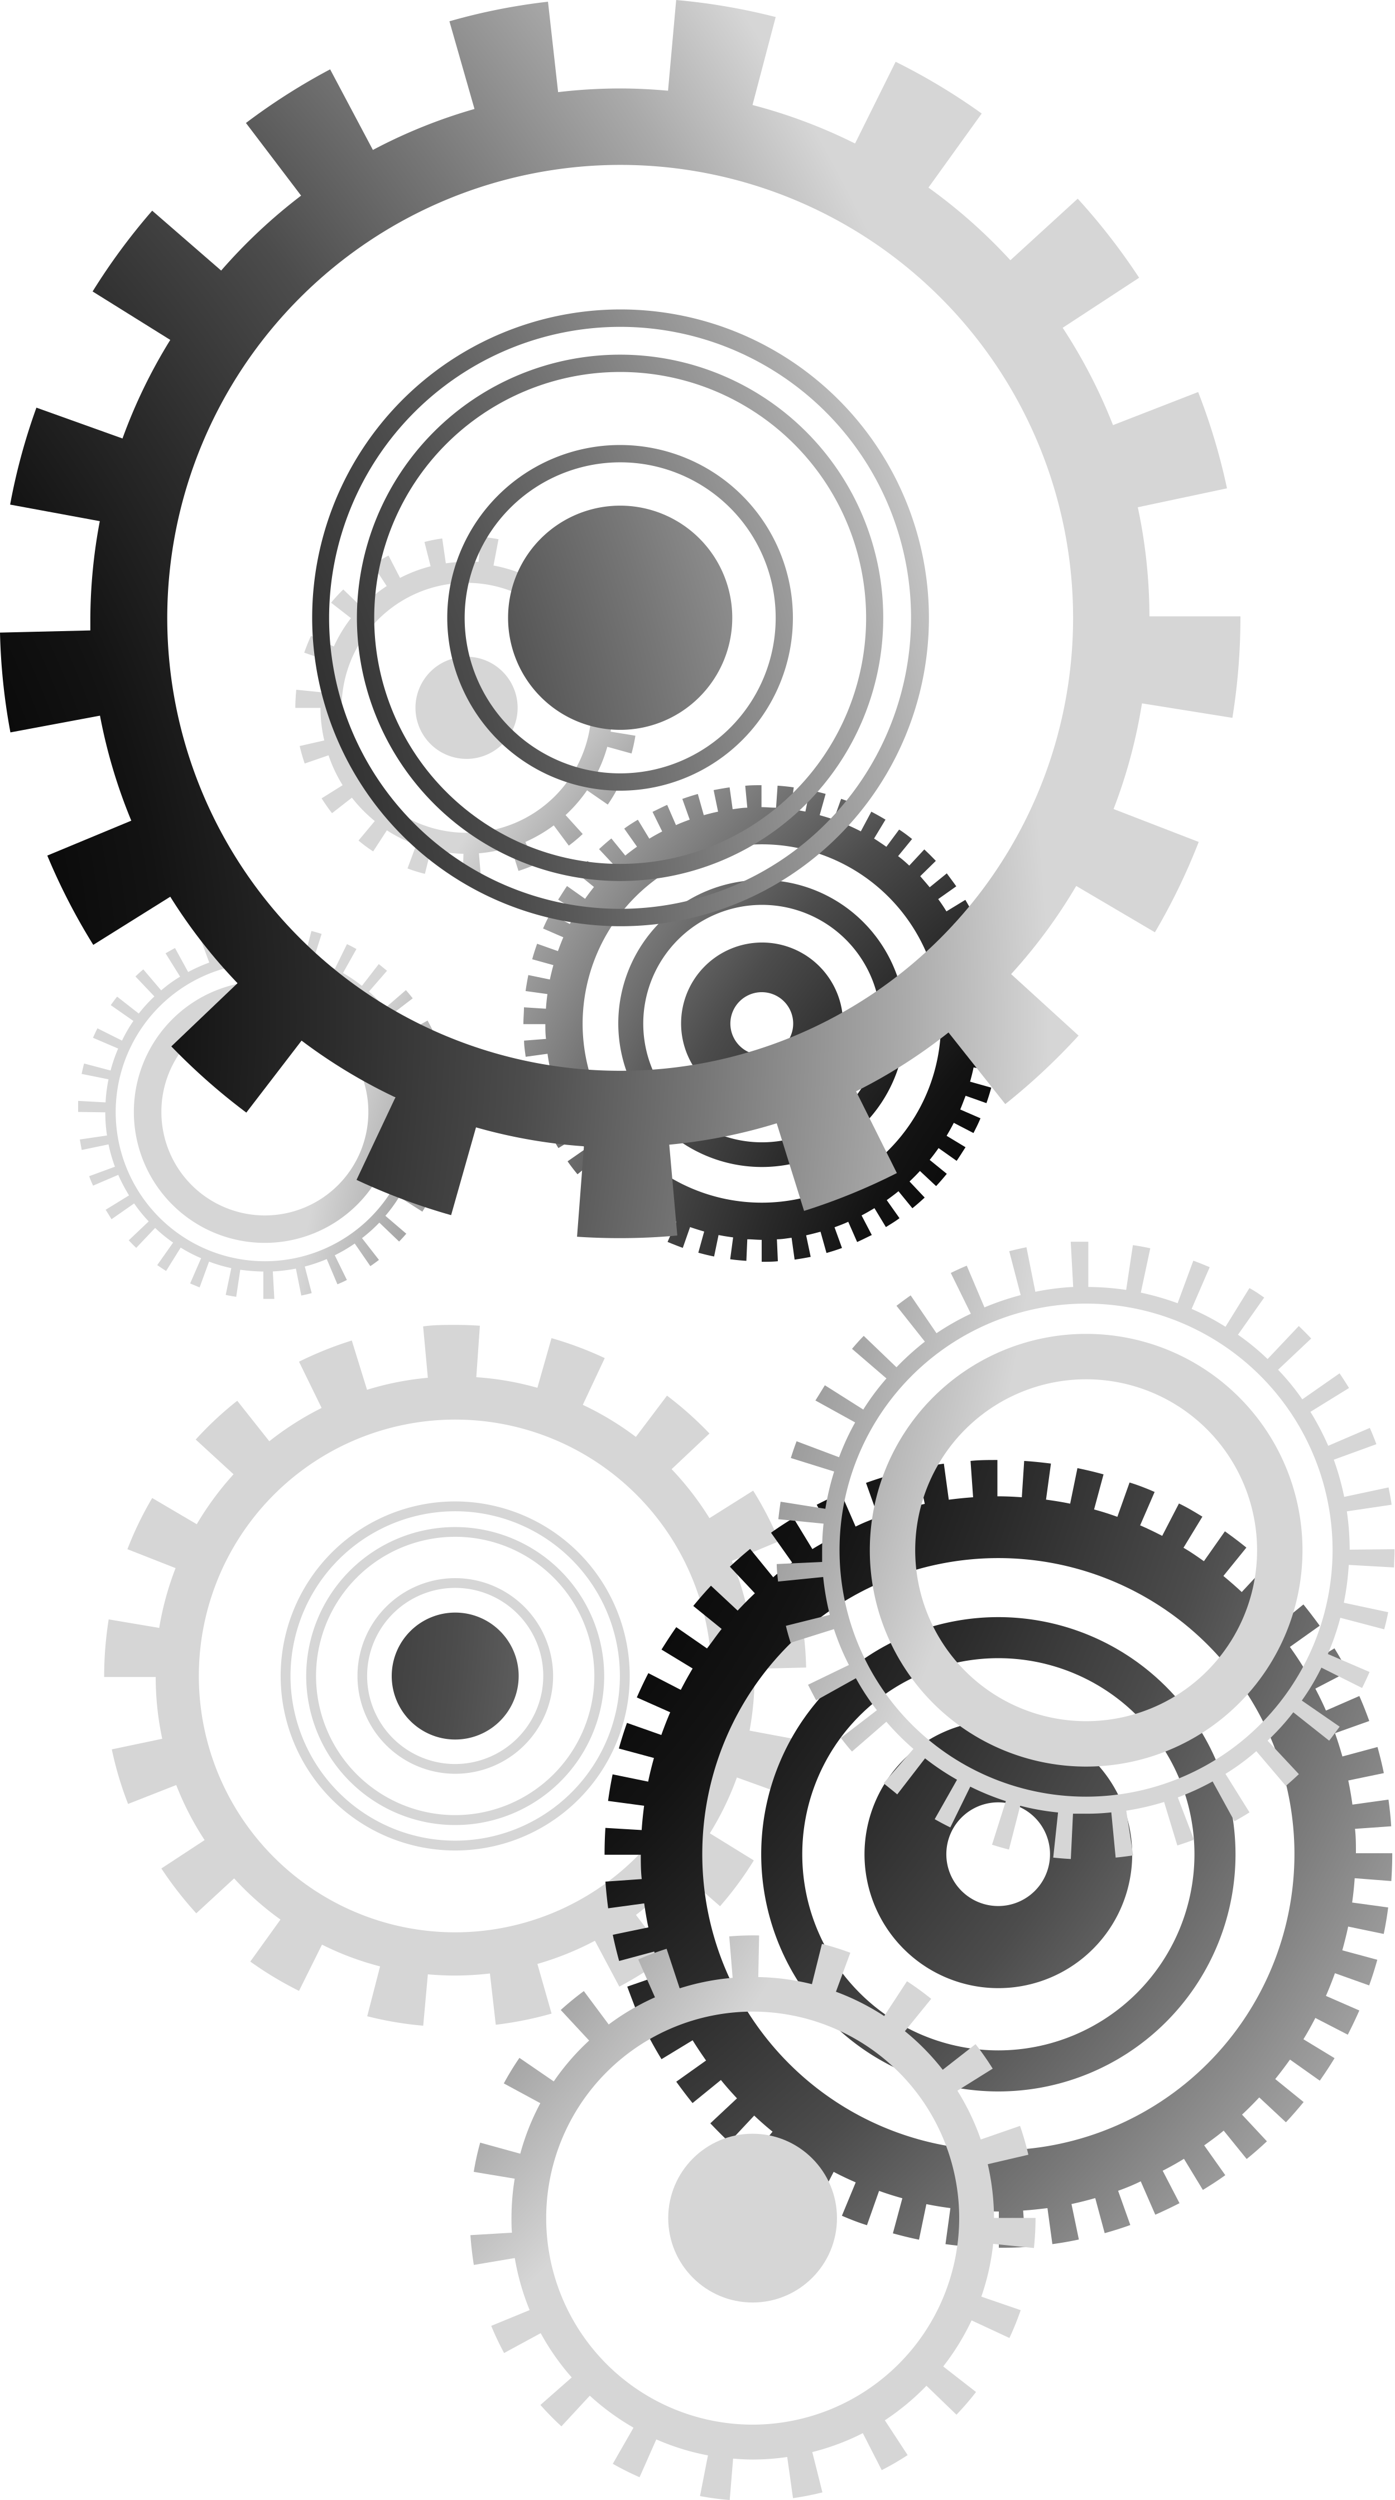 <svg xmlns="http://www.w3.org/2000/svg" xmlns:xlink="http://www.w3.org/1999/xlink" viewBox="0 0 147.47 264.27">
  <defs>
    <radialGradient id="radial-gradient" cx="-698.54" cy="-2167.1" r="115.47" gradientTransform="rotate(180 -276.36 -1007.735)" gradientUnits="userSpaceOnUse">
      <stop offset=".34"/>
      <stop offset=".41" stop-color="#050505"/>
      <stop offset=".51" stop-color="#131313"/>
      <stop offset=".6" stop-color="#2b2b2b"/>
      <stop offset=".71" stop-color="#4c4c4c"/>
      <stop offset=".81" stop-color="#777"/>
      <stop offset=".92" stop-color="#aaa"/>
      <stop offset="1" stop-color="#d6d6d6"/>
    </radialGradient>
    <radialGradient id="radial-gradient-2" cx="-698.54" cy="-2167.1" r="115.47" xlink:href="#radial-gradient"/>
    <radialGradient id="radial-gradient-3" cx="-698.54" cy="-2167.1" r="115.47" xlink:href="#radial-gradient"/>
    <radialGradient id="radial-gradient-4" cx="-698.54" cy="-2167.1" r="115.47" xlink:href="#radial-gradient"/>
    <radialGradient id="radial-gradient-5" cx="-698.54" cy="-2167.1" r="115.47" xlink:href="#radial-gradient"/>
    <radialGradient id="radial-gradient-6" cx="-698.54" cy="-2167.1" r="115.47" xlink:href="#radial-gradient"/>
    <radialGradient id="radial-gradient-7" cx="-698.54" cy="-2167.1" r="115.47" xlink:href="#radial-gradient"/>
    <radialGradient id="radial-gradient-8" cx="191.01" cy="99.98" r="183.87" xlink:href="#radial-gradient"/>
    <radialGradient id="radial-gradient-9" cx="191.01" cy="99.98" r="183.87" xlink:href="#radial-gradient"/>
    <radialGradient id="radial-gradient-10" cx="191.01" cy="99.98" r="183.87" xlink:href="#radial-gradient"/>
    <radialGradient id="radial-gradient-11" cx="-470.57" cy="-2180.9" r="183.87" xlink:href="#radial-gradient"/>
    <radialGradient id="radial-gradient-12" cx="191.01" cy="99.98" r="183.87" xlink:href="#radial-gradient"/>
    <radialGradient id="radial-gradient-13" cx="19.93" cy="132.55" r="190.82" gradientTransform="translate(-22.3 -8.32)" xlink:href="#radial-gradient"/>
    <radialGradient id="radial-gradient-14" cx="19.93" cy="132.55" r="190.82" gradientTransform="translate(-22.3 -8.32)" xlink:href="#radial-gradient"/>
    <radialGradient id="radial-gradient-15" cx="19.93" cy="132.55" r="190.82" gradientTransform="translate(-22.3 -8.32)" xlink:href="#radial-gradient"/>
    <radialGradient id="radial-gradient-16" cx="-57.62" cy="115.86" r="190.82" gradientTransform="translate(-22.3 -8.32)" xlink:href="#radial-gradient"/>
    <radialGradient id="radial-gradient-17" cx="-57.62" cy="115.86" r="190.82" gradientTransform="translate(-22.3 -8.32)" xlink:href="#radial-gradient"/>
    <radialGradient id="radial-gradient-18" cx="-57.62" cy="115.86" r="190.82" gradientTransform="translate(-22.3 -8.32)" xlink:href="#radial-gradient"/>
    <radialGradient id="radial-gradient-19" cx="-57.62" cy="115.86" r="190.82" gradientTransform="translate(-22.3 -8.32)" xlink:href="#radial-gradient"/>
    <radialGradient id="radial-gradient-20" cx="-57.62" cy="115.86" r="190.82" gradientTransform="translate(-22.3 -8.32)" xlink:href="#radial-gradient"/>
    <radialGradient id="radial-gradient-21" cx="-57.62" cy="115.86" r="190.82" gradientTransform="translate(-22.3 -8.32)" xlink:href="#radial-gradient"/>
    <radialGradient id="radial-gradient-22" cx="-57.62" cy="115.86" r="190.82" gradientTransform="translate(-22.3 -8.32)" xlink:href="#radial-gradient"/>
    <radialGradient id="radial-gradient-23" cx="-57.62" cy="115.86" r="190.82" gradientTransform="translate(-22.3 -8.32)" xlink:href="#radial-gradient"/>
    <radialGradient id="radial-gradient-24" cx="-57.62" cy="115.86" r="190.82" gradientTransform="translate(-22.3 -8.32)" xlink:href="#radial-gradient"/>
  </defs>
  <g style="isolation:isolate">
    <g id="Layer_1" data-name="Layer 1">
      <g class="cls-2">
        <path d="M80.53 116.75a8.56 8.56 0 10-8.53-8.56 8.57 8.57 0 008.53 8.56zm0-11.87a3.32 3.32 0 11-3.32 3.31 3.32 3.32 0 013.32-3.31z" fill="url(#radial-gradient)"/>
        <path d="M80.53 123.36a15.17 15.17 0 10-15.17-15.17 15.19 15.19 0 0015.17 15.17zm0-27.71A12.55 12.55 0 1168 108.19a12.56 12.56 0 0112.53-12.54z" fill="url(#radial-gradient-2)"/>
        <path d="M55.39 106.48c0 .56-.06 1.14-.06 1.71v.07h2.32c0 .52 0 1 .07 1.56l-2.32.18c0 .57.1 1.15.17 1.71l2.31-.32c.07.52.16 1 .26 1.54l-2.27.48c.11.56.25 1.12.41 1.67l2.24-.63c.14.5.3 1 .47 1.48l-2.19.79c.19.53.41 1.07.64 1.59l2.13-.93c.21.48.44 1 .68 1.4l-2.07 1.08c.26.51.55 1 .85 1.5l2-1.22c.28.45.57.88.87 1.3l-1.9 1.32c.33.47.68.93 1.05 1.37l1.8-1.48c.33.41.68.8 1 1.18l-1.7 1.59c.39.42.8.83 1.22 1.22l1.63-1.71c.38.35.77.7 1.17 1l-1.47 1.82c.45.36.91.7 1.38 1l1.34-1.91c.43.3.86.59 1.3.86l-1.2 2c.48.29 1 .58 1.5.84l1.07-2.08c.46.24.93.47 1.41.68l-.93 2.14c.53.22 1.07.43 1.61.63l.77-2.2c.49.17 1 .33 1.49.47l-.62 2.24c.55.15 1.11.29 1.67.4l.47-2.27c.5.1 1 .18 1.54.25l-.31 2.31c.56.08 1.14.13 1.71.17L79 131c.5 0 1 .06 1.52.06v2.32c.57 0 1.15 0 1.71-.06l-.1-2.32c.52 0 1-.09 1.55-.16l.32 2.31c.57-.08 1.14-.18 1.7-.29l-.48-2.28c.51-.11 1-.24 1.52-.38l.63 2.25c.55-.16 1.1-.33 1.64-.53l-.79-2.19c.5-.18 1-.37 1.45-.58l.94 2.14c.52-.23 1-.48 1.55-.74l-1.08-2.07c.46-.24.91-.5 1.36-.77l1.21 2c.49-.3 1-.61 1.44-.94l-1.35-1.91c.42-.3.84-.61 1.24-.94l1.47 1.8c.45-.36.88-.74 1.3-1.13l-1.6-1.7c.38-.36.75-.73 1.1-1.11l1.71 1.6c.39-.42.77-.86 1.13-1.3l-1.81-1.47c.33-.41.64-.82.94-1.25l1.91 1.35c.33-.47.65-1 .94-1.44l-2-1.21c.27-.45.52-.9.76-1.37l2.08 1.08c.26-.51.51-1 .74-1.56l-2.14-.93c.2-.47.39-1 .57-1.45l2.2.78c.19-.54.36-1.09.51-1.64l-2.24-.63c.14-.5.27-1 .37-1.51l2.28.46c.11-.56.21-1.13.29-1.69l-2.31-.31c.07-.52.12-1 .16-1.56l2.32.16v-1.69h-2.26q0-.78-.06-1.56l2.32-.16c0-.57-.1-1.14-.17-1.71l-2.31.32c-.07-.52-.16-1-.26-1.54l2.27-.47c-.11-.56-.25-1.12-.4-1.67l-2.25.63c-.14-.51-.29-1-.47-1.49l2.19-.78c-.19-.54-.4-1.08-.63-1.6l-2.13.93c-.21-.48-.44-1-.68-1.41l2.07-1.07c-.26-.51-.55-1-.84-1.5l-2 1.22c-.27-.45-.56-.88-.87-1.3l1.91-1.35c-.33-.47-.68-.93-1-1.37l-1.81 1.47c-.33-.4-.67-.79-1-1.17L98.93 91c-.39-.41-.8-.82-1.22-1.21l-1.59 1.71c-.38-.36-.77-.7-1.18-1l1.48-1.81c-.45-.36-.91-.71-1.37-1l-1.35 1.82c-.43-.3-.86-.59-1.3-.87l1.21-2c-.49-.29-1-.58-1.5-.84L91 87.88c-.46-.24-.93-.46-1.41-.67l.93-2.14c-.52-.23-1.06-.44-1.6-.63l-.78 2.19c-.49-.17-1-.32-1.49-.46l.63-2.25c-.55-.15-1.12-.29-1.68-.4l-.46 2.27c-.51-.1-1-.19-1.54-.26l.31-2.3q-.85-.12-1.71-.18l-.16 2.33c-.51 0-1-.06-1.54-.06V83c-.57 0-1.15 0-1.72.06l.22 2.32c-.52 0-1 .09-1.55.16l-.32-2.31c-.56.08-1.13.18-1.69.29l.47 2.28c-.51.1-1 .23-1.51.37l-.63-2.24c-.55.15-1.1.33-1.64.52l.78 2.19c-.49.18-1 .37-1.45.58l-.93-2.14c-.52.23-1 .48-1.55.74L70 87.89c-.46.24-.91.49-1.36.76l-1.21-2c-.49.29-1 .61-1.44.94l1.35 1.91c-.42.3-.84.61-1.24.94l-1.47-1.81c-.45.36-.88.74-1.3 1.13l1.6 1.71c-.39.35-.75.72-1.11 1.1L62.11 91c-.39.41-.77.85-1.13 1.29l1.81 1.47c-.33.41-.64.82-.94 1.25l-1.91-1.35c-.33.47-.64 1-.94 1.44l2 1.21c-.27.45-.52.9-.76 1.36l-2.09-1.07c-.26.51-.51 1-.74 1.55l2.14.93c-.21.48-.4 1-.57 1.46l-2.2-.78c-.19.54-.37 1.09-.52 1.64l2.24.62c-.14.5-.26 1-.37 1.52l-2.28-.47c-.11.56-.21 1.13-.29 1.69l2.31.32c-.07.51-.12 1-.16 1.55zm25.14-17.23a18.94 18.94 0 11-18.94 18.94 19 19 0 0118.94-18.94z" fill="url(#radial-gradient-3)"/>
      </g>
      <g class="cls-2">
        <path d="M49.32 80.22a5.4 5.4 0 10-5.4-5.4 5.4 5.4 0 005.4 5.4z" fill="url(#radial-gradient-4)"/>
        <path d="M31.32 72.91c-.06.63-.1 1.27-.1 1.92h2.66a15.06 15.06 0 00.4 3.44l-2.6.59a18.73 18.73 0 00.53 1.85l2.52-.87A15.17 15.17 0 0036.22 83L34 84.39c.34.54.71 1.07 1.1 1.57l2.1-1.64a15.28 15.28 0 002.42 2.47l-1.72 2.06A14.27 14.27 0 0039.45 90l1.45-2.23a15.18 15.18 0 003.1 1.54l-.92 2.49a15 15 0 001.84.57l.64-2.58a14.93 14.93 0 003.43.46l-.06 2.66c.64 0 1.29 0 1.92-.06l-.22-2.65a15.79 15.79 0 003.37-.67l.81 2.53a16.08 16.08 0 001.79-.68L55.54 89a15.7 15.7 0 003-1.75l1.59 2.14a17.1 17.1 0 001.47-1.23l-1.81-2a15.76 15.76 0 002.27-2.62l2.19 1.51a17.08 17.08 0 001-1.64l-2.35-1.26a15.53 15.53 0 001.3-3.21l2.56.71a17 17 0 00.41-1.88l-2.62-.43a16.07 16.07 0 00.21-2.52v-.93l2.65-.16c0-.64-.11-1.28-.21-1.91l-2.63.44a14.89 14.89 0 00-1-3.32l2.46-1a18.23 18.23 0 00-.82-1.73l-2.34 1.27a14.72 14.72 0 00-2-2.83l2-1.76c-.43-.48-.88-.94-1.35-1.37l-1.8 2a15.13 15.13 0 00-2.79-2l1.32-2.32c-.55-.31-1.13-.6-1.71-.86l-1.07 2.44a15.44 15.44 0 00-3.3-1L52.7 57c-.62-.12-1.26-.2-1.9-.26l-.21 2.65h-1.27a14.29 14.29 0 00-2.19.16l-.38-2.63a15.23 15.23 0 00-1.88.37l.65 2.57a15.16 15.16 0 00-3.23 1.23l-1.22-2.37a18.16 18.16 0 00-1.65 1l1.46 2.23a15.77 15.77 0 00-2.67 2.21l-1.92-1.85a17.34 17.34 0 00-1.29 1.4l2.1 1.63a15.36 15.36 0 00-1.81 3l-2.41-1.13c-.27.58-.51 1.18-.72 1.78l2.52.87a15 15 0 00-.68 3.32zm18-11.3a13.21 13.21 0 11-13.21 13.21 13.22 13.22 0 0113.21-13.21z" fill="url(#radial-gradient-5)"/>
      </g>
      <g class="cls-2">
        <path d="M28 131.38a13.84 13.84 0 10-13.85-13.84A13.84 13.84 0 0028 131.38zm0-24.78a10.94 10.94 0 11-10.94 10.94A10.93 10.93 0 0128 106.6z" fill="url(#radial-gradient-6)"/>
        <path d="M11.13 117.58a16.63 16.63 0 00.18 2.45l-2.87.42c.06.37.13.74.2 1.11l2.83-.59a17.24 17.24 0 00.68 2.36l-2.72 1c.12.36.27.7.41 1l2.66-1.14a17.94 17.94 0 001.14 2.17l-2.47 1.52c.2.32.4.64.62 1l2.39-1.67a15.42 15.42 0 001.54 1.9l-2.11 2c.25.27.52.54.79.8l2-2.11a15.5 15.5 0 001.9 1.55l-1.68 2.38c.31.21.62.42.94.62l1.54-2.47a15.89 15.89 0 002.16 1.12l-1.16 2.67 1 .42 1-2.73a15.84 15.84 0 002.35.69l-.59 2.83c.36.08.74.15 1.11.2l.43-2.86a19.59 19.59 0 002.44.19v2.89H29l-.16-2.9a17.68 17.68 0 002.44-.3l.57 2.85c.37-.08.73-.16 1.1-.26l-.73-2.81a15.85 15.85 0 002.32-.79l1.13 2.67c.34-.14.69-.3 1-.46l-1.28-2.61a17.14 17.14 0 002.11-1.24l1.65 2.39c.31-.21.61-.43.91-.66l-1.79-2.3a16.74 16.74 0 001.83-1.64l2.09 2c.26-.26.52-.55.76-.83l-2.21-1.89a15.79 15.79 0 001.46-2l2.45 1.56c.2-.32.4-.64.58-1l-2.54-1.41a14.91 14.91 0 001-2.22l2.72 1c.13-.35.25-.71.36-1.07l-2.76-.87a17.16 17.16 0 00.56-2.38l2.86.45c.06-.37.1-.75.14-1.12l-2.89-.29a15.48 15.48 0 00.09-1.68v-.76l2.9-.13c0-.38 0-.76-.08-1.13l-2.89.3a17.47 17.47 0 00-.42-2.42l2.81-.71c-.09-.37-.2-.73-.31-1.08l-2.77.87a15.43 15.43 0 00-.9-2.28l2.61-1.27c-.16-.33-.34-.67-.52-1l-2.54 1.42a15.36 15.36 0 00-1.34-2l2.31-1.77c-.23-.29-.47-.59-.72-.87l-2.2 1.9a15 15 0 00-1.71-1.74l1.91-2.2c-.28-.24-.58-.48-.87-.71l-1.78 2.3a17.22 17.22 0 00-2-1.36l1.42-2.53c-.32-.18-.66-.36-1-.52l-1.28 2.61a15.13 15.13 0 00-2.28-.93l.88-2.76c-.35-.11-.71-.22-1.08-.31l-.72 2.8a16 16 0 00-2.41-.43l.3-2.88c-.37-.05-.74-.07-1.12-.09l-.14 2.89h-.84a14.35 14.35 0 00-1.61.08l-.28-2.89c-.37 0-.74.08-1.12.14l.45 2.86a17.44 17.44 0 00-2.4.56l-.85-2.78c-.36.11-.72.23-1.06.36l1 2.72a17.32 17.32 0 00-2.23 1l-1.39-2.54c-.33.18-.66.37-1 .56l1.54 2.47a14.08 14.08 0 00-2 1.45l-1.89-2.22c-.29.24-.56.49-.83.75l2 2.11a15.67 15.67 0 00-1.65 1.81l-2.29-1.79c-.23.29-.45.59-.67.9l2.39 1.67a15 15 0 00-1.2 2.08l-2.6-1.3c-.17.34-.33.68-.47 1l2.66 1.14a16.71 16.71 0 00-.8 2.32l-2.8-.74c-.1.36-.18.73-.26 1.1l2.84.57a16.44 16.44 0 00-.31 2.44l-2.9-.16V117.54zM28 101.78a15.77 15.77 0 11-15.77 15.76A15.78 15.78 0 0128 101.78z" fill="url(#radial-gradient-7)"/>
      </g>
      <g class="cls-2">
        <path d="M48.13 158.71a18.45 18.45 0 1018.44 18.45 18.47 18.47 0 00-18.44-18.45zm0 35.86a17.41 17.41 0 1117.4-17.41 17.43 17.43 0 01-17.4 17.41z" fill="url(#radial-gradient-8)"/>
        <path d="M48.13 161.42a15.75 15.75 0 1015.74 15.74 15.76 15.76 0 00-15.74-15.74zm0 30.45a14.71 14.71 0 1114.7-14.71 14.73 14.73 0 01-14.7 14.71z" fill="url(#radial-gradient-9)"/>
        <path d="M48.13 166.82a10.34 10.34 0 1010.34 10.34 10.36 10.36 0 00-10.34-10.34zm0 19.65a9.31 9.31 0 119.3-9.31 9.33 9.33 0 01-9.3 9.31z" fill="url(#radial-gradient-10)"/>
        <path d="M48.13 170.46a6.71 6.71 0 106.7 6.7 6.7 6.7 0 00-6.7-6.7z" fill="url(#radial-gradient-11)"/>
        <path d="M11.49 171.18a38.58 38.58 0 00-.48 6v.09h5.45a31.25 31.25 0 00.69 6.53l-5.33 1.12a36.42 36.42 0 001.72 5.77l5.09-2a31.38 31.38 0 003 5.82l-4.57 3a38.37 38.37 0 003.69 4.74l4-3.69a31.19 31.19 0 004.9 4.35l-3.19 4.44a37.42 37.42 0 005.15 3.1l2.43-4.89a30.77 30.77 0 006.14 2.3l-1.36 5.27a36.84 36.84 0 005.92 1l.49-5.43c.94.08 1.9.13 2.87.13a32.34 32.34 0 003.69-.22l.62 5.42a38 38 0 005.9-1.18l-1.5-5.25a31.56 31.56 0 006.08-2.45l2.58 4.85a37.09 37.09 0 005.06-3.23l-3.3-4.35a31.82 31.82 0 004.77-4.51l4.12 3.59a36.59 36.59 0 003.57-4.84l-4.65-2.87a31.22 31.22 0 002.86-5.9l5.13 1.85a36.56 36.56 0 001.57-5.8l-5.36-1a32.47 32.47 0 00.53-5.79v-.75l5.45-.13a37.32 37.32 0 00-.63-6l-5.36 1a31 31 0 00-1.86-6.27l5-2.09a35.92 35.92 0 00-2.75-5.34L75 160.48a31.63 31.63 0 00-4-5.18l4-3.77a37.09 37.09 0 00-4.49-4l-3.29 4.36a31.59 31.59 0 00-5.61-3.39l2.32-4.94a37.77 37.77 0 00-5.63-2.11l-1.49 5.25a31.17 31.17 0 00-6.46-1.12l.38-5.44c-.85-.06-1.71-.09-2.57-.09-1.14 0-2.3 0-3.43.16l.5 5.43a31 31 0 00-6.43 1.27l-1.61-5.21a38.46 38.46 0 00-5.58 2.24l2.39 4.89a31.79 31.79 0 00-5.53 3.52l-3.39-4.28a36.25 36.25 0 00-4.39 4.1l4 3.67a32 32 0 00-3.89 5.28l-4.71-2.77a36 36 0 00-2.62 5.41l5.09 2a31.89 31.89 0 00-1.73 6.32zm36.64 33.08a27.1 27.1 0 1127.09-27.1 27.13 27.13 0 01-27.09 27.1z" fill="url(#radial-gradient-12)"/>
      </g>
      <g class="cls-2">
        <path d="M105.54 181.86A14.15 14.15 0 10119.69 196a14.17 14.17 0 00-14.15-14.14zm0 19.62A5.48 5.48 0 11111 196a5.47 5.47 0 01-5.46 5.48z" fill="url(#radial-gradient-13)"/>
        <path d="M105.54 170.94A25.07 25.07 0 10130.61 196a25.09 25.09 0 00-25.07-25.06zm0 45.8A20.73 20.73 0 11126.27 196a20.75 20.75 0 01-20.73 20.74z" fill="url(#radial-gradient-14)"/>
        <path d="M147.08 198.84c.06-.94.1-1.89.1-2.83v-.11h-3.84c0-.87 0-1.72-.1-2.58l3.83-.27c-.06-.94-.16-1.89-.29-2.82l-3.81.53c-.12-.86-.26-1.71-.44-2.55l3.76-.78c-.19-.93-.42-1.86-.67-2.76l-3.71 1c-.24-.83-.49-1.65-.78-2.46l3.62-1.29c-.32-.89-.67-1.78-1.05-2.64l-3.53 1.54c-.34-.79-.72-1.56-1.12-2.32l3.42-1.78c-.43-.84-.9-1.67-1.4-2.48l-3.28 2c-.45-.74-.93-1.45-1.43-2.15l3.15-2.24c-.55-.76-1.13-1.52-1.72-2.25l-3 2.44c-.54-.67-1.11-1.31-1.7-1.94l2.81-2.64c-.64-.69-1.32-1.36-2-2l-2.63 2.83c-.63-.59-1.28-1.15-1.94-1.7l2.43-3c-.74-.6-1.5-1.17-2.27-1.72l-2.22 3.16c-.71-.5-1.42-1-2.16-1.42l2-3.29c-.81-.49-1.64-1-2.48-1.39l-1.77 3.42c-.76-.39-1.54-.77-2.33-1.11l1.53-3.53c-.87-.38-1.76-.73-2.65-1l-1.29 3.63q-1.2-.44-2.46-.78l1-3.71c-.91-.25-1.84-.47-2.76-.66l-.77 3.76c-.84-.18-1.69-.31-2.55-.43l.52-3.81c-.94-.12-1.89-.22-2.83-.28l-.25 3.84c-.83-.06-1.67-.1-2.51-.1h-.07v-3.84c-.94 0-1.9 0-2.84.1l.27 3.84c-.86.06-1.72.15-2.57.26l-.52-3.81c-.94.13-1.88.3-2.8.49l.78 3.76c-.84.18-1.68.39-2.5.62l-1-3.71c-.91.26-1.82.55-2.71.87l1.29 3.62c-.81.29-1.61.61-2.39 1l-1.54-3.53c-.87.37-1.73.79-2.57 1.22l1.79 3.42c-.77.4-1.52.82-2.25 1.27l-2-3.29c-.8.49-1.6 1-2.37 1.56l2.23 3.15c-.7.5-1.39 1-2 1.56l-2.44-3c-.73.6-1.45 1.23-2.14 1.88l2.64 2.81c-.63.59-1.23 1.2-1.82 1.83l-2.82-2.63c-.65.69-1.27 1.41-1.87 2.14l3 2.43c-.54.67-1 1.36-1.55 2.06L71.49 172c-.54.77-1.06 1.57-1.56 2.37l3.29 2c-.44.74-.86 1.49-1.25 2.26l-3.43-1.77c-.43.83-.84 1.7-1.22 2.57l3.53 1.57c-.34.78-.65 1.59-.94 2.4l-3.63-1.28c-.32.89-.6 1.8-.86 2.71l3.71 1c-.23.83-.44 1.66-.61 2.5l-3.76-.77c-.19.93-.35 1.87-.48 2.81l3.81.51c-.11.85-.2 1.7-.26 2.57l-3.83-.23c-.06.92-.09 1.86-.09 2.79v.05h3.83c0 .86 0 1.72.1 2.57l-3.84.27c.07.94.17 1.89.29 2.82l3.81-.52c.12.86.26 1.7.44 2.54l-3.76.78c.19.93.42 1.86.67 2.77l3.71-1c.23.83.49 1.65.78 2.45L66.31 210c.32.88.67 1.77 1 2.64l3.53-1.54c.35.79.72 1.56 1.12 2.32l-3.43 1.78c.44.84.91 1.67 1.4 2.47l3.29-2c.45.73.93 1.44 1.42 2.14l-3.15 2.24c.55.76 1.13 1.53 1.72 2.26l3-2.44c.54.67 1.11 1.31 1.7 1.94l-2.82 2.64c.65.68 1.32 1.36 2 2l2.64-2.82c.62.59 1.27 1.16 1.94 1.7l-2.44 3c.74.6 1.5 1.17 2.27 1.72l2.23-3.15c.7.49 1.41 1 2.15 1.42l-2 3.29c.8.49 1.64 1 2.48 1.39l1.77-3.42c.76.4 1.54.77 2.33 1.11L89 234.22c.86.37 1.75.72 2.65 1l1.28-3.63q1.22.44 2.46.78l-1 3.71c.91.25 1.84.48 2.76.67l.78-3.76c.83.17 1.68.31 2.54.42l-.52 3.81c.94.13 1.89.23 2.83.29l.26-3.84c.84.06 1.69.1 2.55.1v3.83c.94 0 1.9 0 2.84-.09l-.27-3.84c.87-.06 1.72-.15 2.57-.26l.52 3.81c.94-.13 1.88-.29 2.8-.49l-.78-3.75c.85-.18 1.68-.39 2.51-.63l1 3.71c.9-.25 1.82-.54 2.71-.86l-1.29-3.62c.81-.29 1.6-.61 2.39-1l1.54 3.53c.86-.38 1.72-.79 2.56-1.22l-1.78-3.43q1.16-.59 2.25-1.26l2 3.29c.8-.49 1.6-1 2.37-1.56l-2.23-3.15c.7-.5 1.39-1 2.06-1.56l2.43 3c.73-.59 1.45-1.22 2.14-1.87l-2.63-2.82c.62-.58 1.23-1.19 1.82-1.82l2.82 2.63c.64-.68 1.27-1.41 1.87-2.14l-3-2.43c.54-.67 1.06-1.36 1.56-2.06l3.15 2.23c.54-.77 1.07-1.57 1.56-2.38l-3.29-2c.45-.73.87-1.49 1.26-2.25l3.43 1.77c.43-.84.84-1.7 1.22-2.56l-3.53-1.54c.34-.79.66-1.59.95-2.4l3.62 1.29c.32-.89.61-1.81.86-2.71l-3.7-1c.23-.83.44-1.66.62-2.51l3.76.78c.19-.92.35-1.86.47-2.8l-3.81-.52c.12-.85.21-1.7.27-2.57zm-41.54 28.46a31.3 31.3 0 1131.3-31.3 31.33 31.33 0 01-31.3 31.3z" fill="url(#radial-gradient-15)"/>
      </g>
      <g class="cls-2">
        <circle cx="79.56" cy="234.47" r="8.92" fill="url(#radial-gradient-16)"/>
        <path d="M109.3 237.63a30.35 30.35 0 00.17-3.18h-4.39a26 26 0 00-.66-5.68l4.29-1a29.48 29.48 0 00-.88-3.05l-4.15 1.44a25.25 25.25 0 00-2.47-5.16l3.73-2.33a29.25 29.25 0 00-1.81-2.59l-3.47 2.71a25.32 25.32 0 00-4-4.08l2.78-3.42a30.9 30.9 0 00-2.56-1.86l-2.41 3.68a25.4 25.4 0 00-5.1-2.57l1.52-4.12a28.89 28.89 0 00-3-.94l-1.06 4.26a25.24 25.24 0 00-5.67-.75l.09-4.4a30.41 30.41 0 00-3.16.1l.36 4.38a25.38 25.38 0 00-5.6 1.11L70.47 206a28.61 28.61 0 00-3 1.13l1.77 4a25.54 25.54 0 00-4.89 2.87l-2.63-3.53a31.24 31.24 0 00-2.44 2l3 3.23a25.29 25.29 0 00-3.74 4.32l-3.63-2.49a30 30 0 00-1.65 2.7l3.86 2.09a25.3 25.3 0 00-2.12 5.34l-4.24-1.17a29.32 29.32 0 00-.68 3.09l4.33.72a26 26 0 00-.34 4.17c0 .52 0 1 .05 1.54l-4.39.26c.07 1 .19 2.11.36 3.15l4.33-.73a25.53 25.53 0 001.57 5.5l-4.06 1.67a30.1 30.1 0 001.36 2.87l3.87-2.1a25.39 25.39 0 003.28 4.68l-3.31 2.91a29.59 29.59 0 002.22 2.26l3-3.24a26.09 26.09 0 004.62 3.38l-2.19 3.82a31.16 31.16 0 002.83 1.42l1.77-4a25.26 25.26 0 005.46 1.69l-.84 4.3a30.34 30.34 0 003.14.42l.36-4.38c.69.06 1.39.1 2.09.1a25.64 25.64 0 003.63-.27l.61 4.35a29.46 29.46 0 003.11-.61l-1.07-4.26a25.23 25.23 0 005.34-2l2 3.91a30 30 0 002.74-1.59l-2.41-3.68a26.1 26.1 0 004.4-3.65l3.17 3.06a29.43 29.43 0 002.07-2.4l-3.47-2.7a25.76 25.76 0 003-4.87l4 1.86a29.64 29.64 0 001.19-2.94l-4.16-1.43a25.26 25.26 0 001.25-5.58zM79.56 256.3a21.83 21.83 0 1121.84-21.83 21.86 21.86 0 01-21.84 21.83z" fill="url(#radial-gradient-17)"/>
      </g>
      <g class="cls-2">
        <path d="M114.81 141a22.87 22.87 0 1022.88 22.87A22.87 22.87 0 00114.81 141zm0 40.94a18.07 18.07 0 1118.08-18.08 18.07 18.07 0 01-18.08 18.08z" fill="url(#radial-gradient-18)"/>
        <path d="M142.68 163.81a28.49 28.49 0 00-.3-4.05l4.73-.7c-.08-.61-.2-1.23-.32-1.83l-4.69 1a28.81 28.81 0 00-1.1-3.93l4.5-1.64c-.21-.59-.45-1.16-.69-1.72l-4.4 1.89a28.5 28.5 0 00-1.88-3.59l4.08-2.52c-.32-.52-.66-1.05-1-1.55l-3.94 2.75a25.52 25.52 0 00-2.56-3.13l3.5-3.3c-.42-.45-.86-.89-1.31-1.32l-3.3 3.49a25.6 25.6 0 00-3.13-2.57l2.77-3.93c-.5-.35-1-.7-1.56-1l-2.53 4.09a26.57 26.57 0 00-3.58-1.89l1.91-4.41c-.57-.24-1.16-.48-1.73-.69l-1.66 4.5a28.43 28.43 0 00-3.89-1.12l1-4.69c-.61-.13-1.23-.25-1.84-.33l-.71 4.73a29.76 29.76 0 00-4-.31v-4.78H113.19l.26 4.78a26.58 26.58 0 00-4 .51l-.94-4.71c-.61.13-1.21.26-1.82.42l1.21 4.64a29.24 29.24 0 00-3.83 1.3l-1.87-4.41c-.57.24-1.14.5-1.69.77l2.12 4.31a27.51 27.51 0 00-3.63 2.06l-2.73-4c-.5.35-1 .72-1.5 1.1l3 3.79a28.77 28.77 0 00-3 2.71l-3.46-3.32c-.43.43-.84.9-1.24 1.37l3.64 3.13a25.64 25.64 0 00-2.45 3.29l-4.06-2.57c-.33.53-.65 1.06-1 1.61l4.2 2.32a26.09 26.09 0 00-1.7 3.68l-4.49-1.69c-.22.58-.42 1.17-.61 1.77l4.58 1.43a28.6 28.6 0 00-.93 3.94l-4.73-.75c-.09.61-.17 1.23-.24 1.85l4.78.47a25.66 25.66 0 00-.15 2.79v1.26l-4.8.22c0 .62.08 1.24.14 1.85l4.77-.48a28.11 28.11 0 00.7 4l-4.64 1.16c.14.61.32 1.21.5 1.79l4.58-1.44a26.15 26.15 0 001.58 3.79l-4.32 2.09c.28.55.57 1.11.86 1.65l4.2-2.34a25.24 25.24 0 002.22 3.38l-3.81 2.93c.38.49.77 1 1.18 1.44L93.7 182a27.68 27.68 0 002.86 2.87l-3.15 3.63c.47.4 1 .8 1.44 1.18l2.94-3.81a27.26 27.26 0 003.38 2.26l-2.36 4.17c.54.3 1.09.6 1.65.87l2.11-4.31a26.91 26.91 0 003.76 1.53l-1.46 4.61c.59.18 1.19.36 1.79.51l1.19-4.63a26.21 26.21 0 004 .71l-.51 4.77q.93.1 1.86.15l.23-4.79h1.4a23.28 23.28 0 002.65-.14l.46 4.78c.61-.06 1.23-.14 1.85-.23l-.73-4.73a27.77 27.77 0 004-.92l1.4 4.6c.59-.19 1.18-.39 1.76-.61l-1.71-4.47a27.89 27.89 0 003.68-1.69l2.31 4.21c.53-.29 1.08-.62 1.59-.94l-2.54-4.07a24.64 24.64 0 003.26-2.4l3.12 3.67c.47-.4.93-.82 1.38-1.24L134 184a24.88 24.88 0 002.72-3l3.79 3c.38-.48.75-1 1.11-1.48l-4-2.76a24 24 0 002.07-3.48l4.3 2.15c.28-.55.55-1.13.79-1.69l-4.41-1.9a26.63 26.63 0 001.32-3.83l4.64 1.22c.16-.59.3-1.2.42-1.81l-4.69-1a28.1 28.1 0 00.52-4l4.79.27c0-.61.05-1.23.05-1.83v-.1zm-27.86 26.11a26.06 26.06 0 1126.05-26 26.09 26.09 0 01-26.05 26z" fill="url(#radial-gradient-19)"/>
      </g>
      <g class="cls-2">
        <path d="M65.56 97.91A32.6 32.6 0 1033 65.31a32.64 32.64 0 0032.56 32.6zm0-63.36a30.76 30.76 0 11-30.77 30.76 30.8 30.8 0 0130.77-30.76z" fill="url(#radial-gradient-20)"/>
        <path d="M65.56 93.13a27.82 27.82 0 10-27.83-27.82 27.85 27.85 0 0027.83 27.82zm0-53.81a26 26 0 11-26 26 26 26 0 0126-26z" fill="url(#radial-gradient-21)"/>
        <path d="M65.56 83.58a18.27 18.27 0 10-18.28-18.27 18.3 18.3 0 0018.28 18.27zm0-34.71a16.44 16.44 0 11-16.44 16.44 16.46 16.46 0 0116.44-16.44z" fill="url(#radial-gradient-22)"/>
        <path d="M65.56 77.15a11.85 11.85 0 10-11.85-11.84 11.84 11.84 0 0011.85 11.84z" fill="url(#radial-gradient-23)"/>
        <path d="M130.28 75.88a66.59 66.59 0 00.85-10.57v-.16h-9.62a55.41 55.41 0 00-1.23-11.53l9.43-2a65.5 65.5 0 00-3.05-10.18l-9 3.5a56 56 0 00-5.32-10.29l8.08-5.29a66.77 66.77 0 00-6.49-8.36l-7.12 6.51a56.46 56.46 0 00-8.66-7.68l5.63-7.83a65.51 65.51 0 00-9.1-5.47l-4.29 8.64a55.57 55.57 0 00-10.84-4.07L82 1.8A66 66 0 0071.48 0l-.86 9.59c-1.67-.15-3.36-.24-5.06-.24a56.4 56.4 0 00-6.56.39L57.93.18a64.48 64.48 0 00-10.42 2.07l2.65 9.27a55.6 55.6 0 00-10.74 4.33L34.9 7.33A66 66 0 0026 13l5.83 7.68a57.09 57.09 0 00-8.45 7.92l-7.29-6.33a66.42 66.42 0 00-6.3 8.54L18 35.93a55.71 55.71 0 00-5.05 10.42l-9.1-3.26a64.67 64.67 0 00-2.78 10.25l9.48 1.75a56.47 56.47 0 00-1 10.22v1.33L0 66.87a65.31 65.31 0 001.1 10.55l9.47-1.77a56.21 56.21 0 003.31 11.1L5 90.44a65.75 65.75 0 004.86 9.44L18 94.79a56.28 56.28 0 007.11 9.14l-7 6.68a66.27 66.27 0 007.93 7l5.84-7.61a56.64 56.64 0 009.92 6l-4.11 8.72a66 66 0 0010 3.73l2.63-9.28a55.82 55.82 0 0011.41 2l-.73 9.56c1.5.1 3 .15 4.53.15 2 0 4.07-.09 6.07-.28l-.85-9.6a56.18 56.18 0 0011.36-2.26L85 128a64.91 64.91 0 009.81-4l-4.31-8.64a55.78 55.78 0 009.77-6.22l6 7.57a67.18 67.18 0 007.75-7.24l-7.13-6.5a55.66 55.66 0 006.88-9.32l8.32 4.9a66.44 66.44 0 004.63-9.55l-9-3.48a55 55 0 003-11.17zM65.56 17.43a47.88 47.88 0 11-47.88 47.88 47.93 47.93 0 0147.88-47.88z" fill="url(#radial-gradient-24)"/>
      </g>
    </g>
  </g>
</svg>
